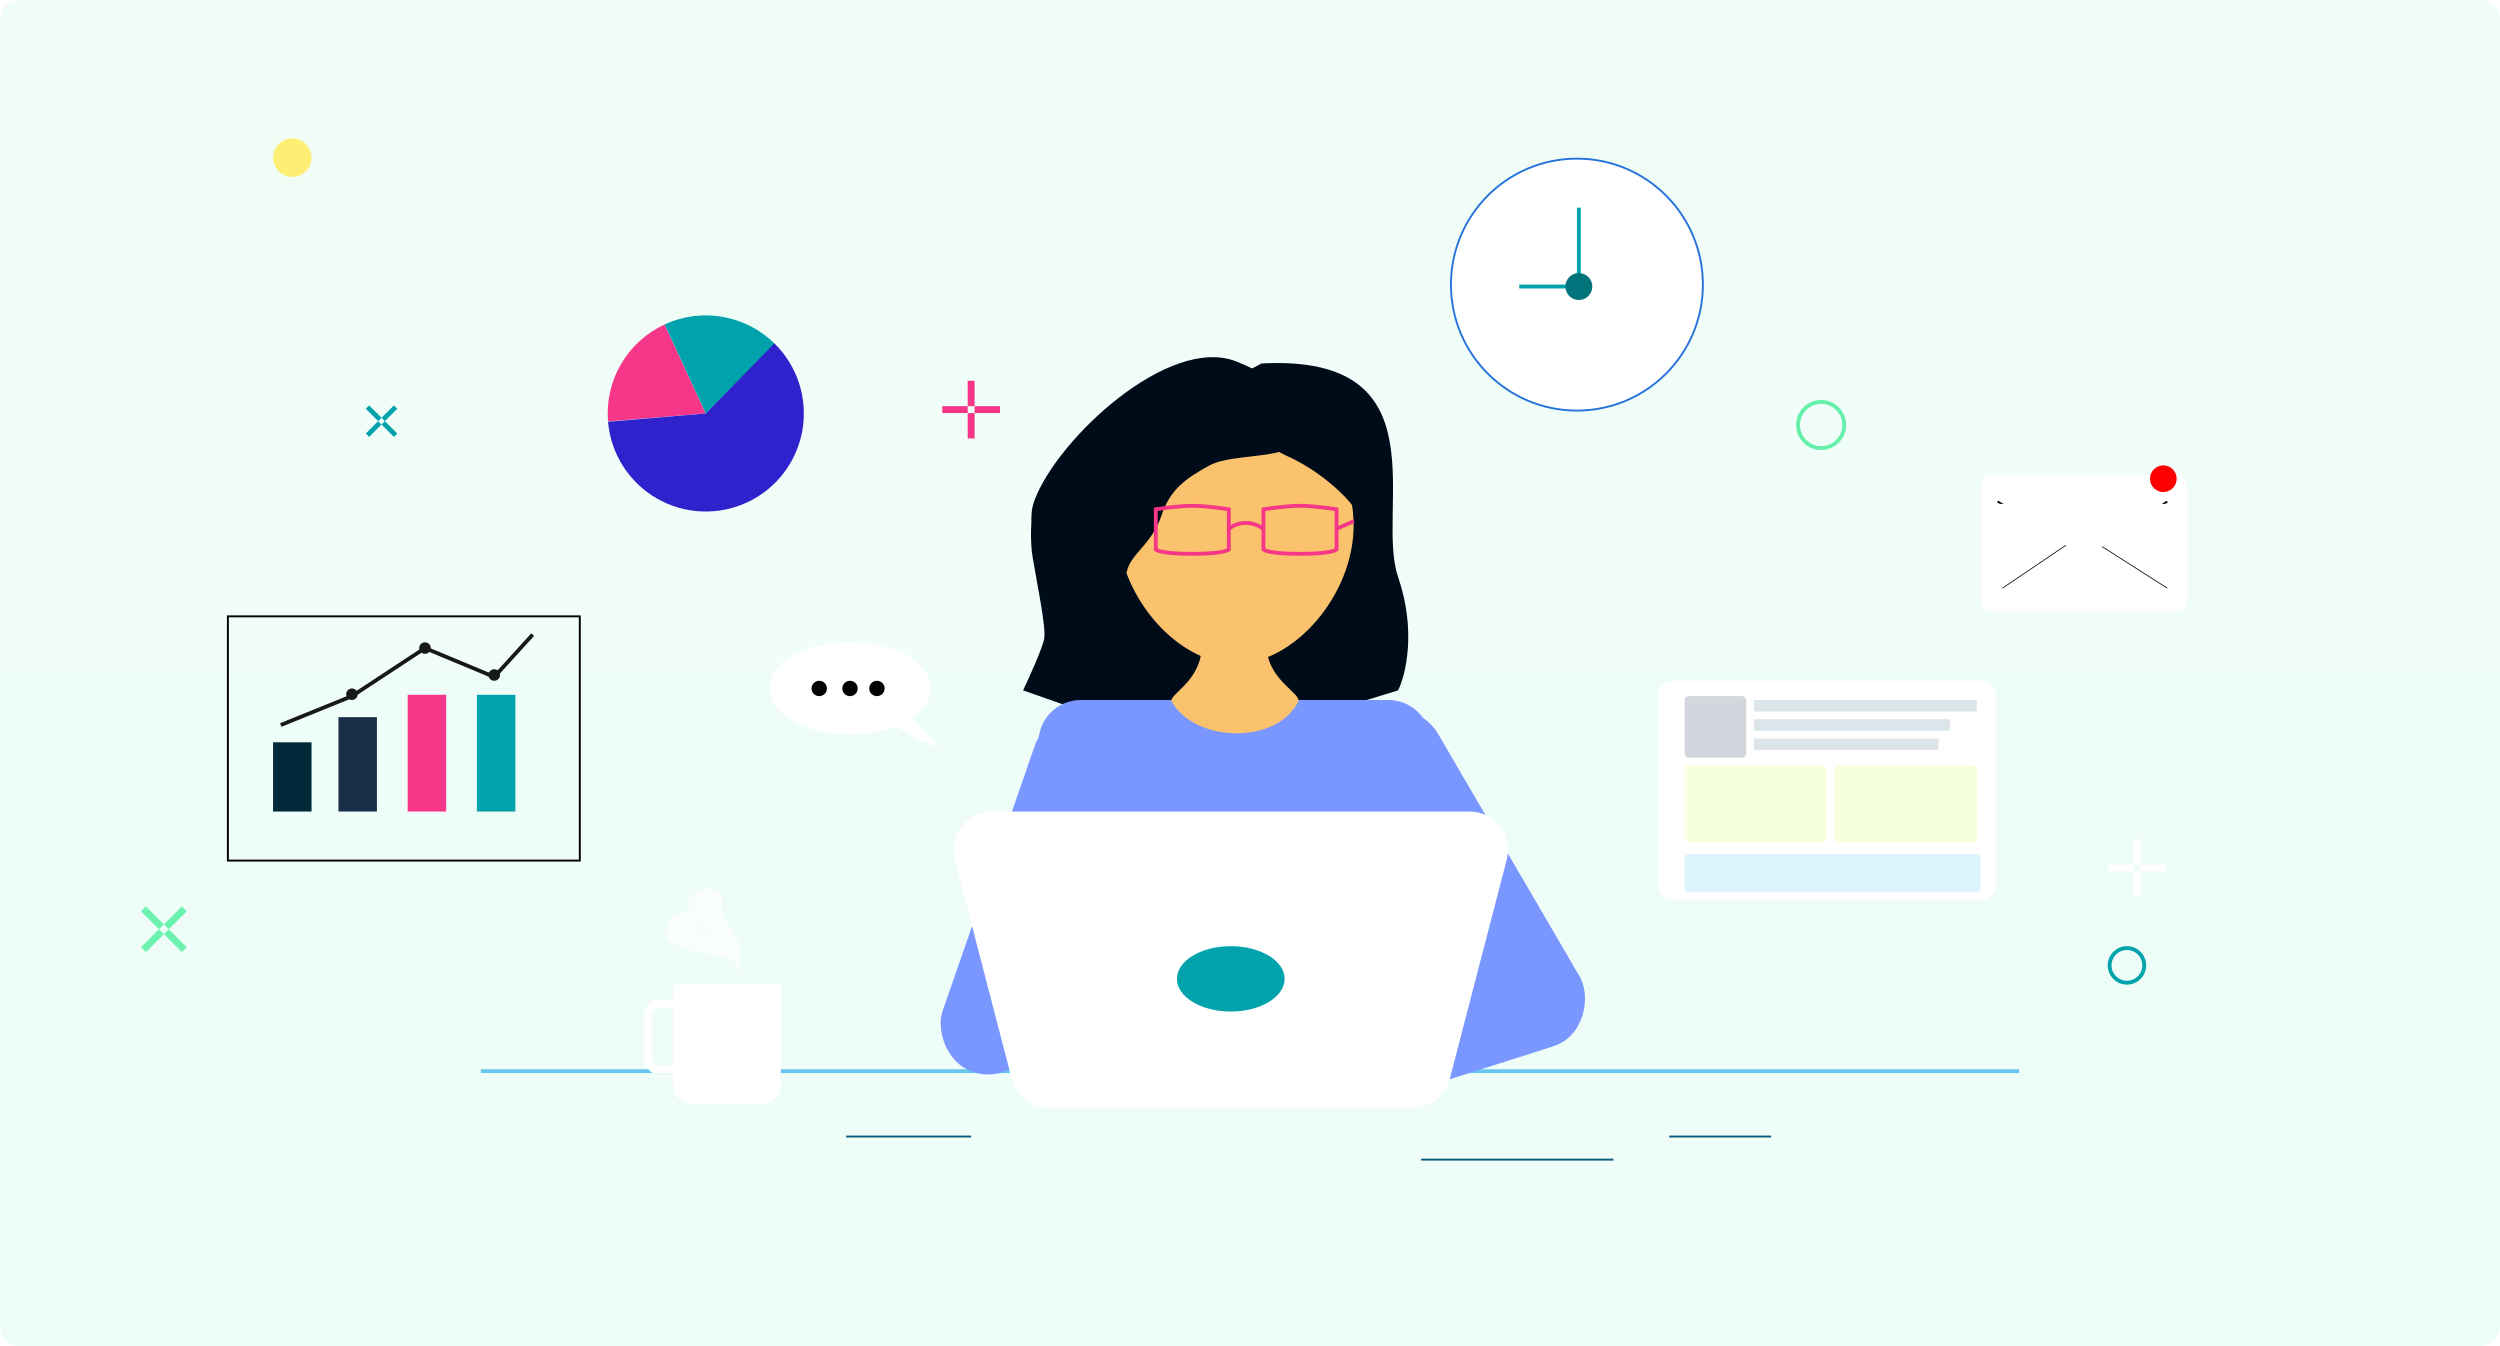 <svg width="650" height="350" viewBox="0 0 650 350" fill="none" xmlns="http://www.w3.org/2000/svg">
<rect width="650" height="350" rx="5" fill="url(#paint0_linear_863_12133)"/>
<path d="M442.75 74C442.75 92.087 428.087 106.75 410 106.75C391.913 106.75 377.25 92.087 377.25 74C377.25 55.913 391.913 41.25 410 41.25C428.087 41.25 442.75 55.913 442.75 74Z" fill="white" stroke="#2773DD" stroke-width="0.5"/>
<rect x="410" y="54" width="1" height="20" fill="#00A3AB"/>
<rect x="395" y="75" width="1" height="17" transform="rotate(-90 395 75)" fill="#00A3AB"/>
<path d="M414 74.5C414 76.433 412.433 78 410.5 78C408.567 78 407 76.433 407 74.5C407 72.567 408.567 71 410.5 71C412.433 71 414 72.567 414 74.5Z" fill="#00747A"/>
<rect x="125" y="278" width="400" height="1" fill="#68C6EF"/>
<path d="M268.5 145C267.7 140.2 268.167 134.667 268.5 132.5C280.167 126 304.8 106.5 328 94.5C375.5 92 357.5 132.5 363.5 150C368.3 164 365.5 175.5 363.5 179.5L332.5 189H313H303.5L284.5 186L266 179.5C267.667 176 271.1 168.4 271.5 166C272 163 269.5 151 268.5 145Z" fill="#000B1A"/>
<path d="M270 193C270 186.925 274.925 182 281 182H301.119L321.432 182L341.746 182L361 182C367.075 182 372 186.925 372 193V233C372 260.614 349.614 283 322 283H320C292.386 283 270 260.614 270 233V193Z" fill="#7A97FF"/>
<path d="M351.937 136.686C351.937 154.589 336.559 172.559 321.25 172.559C305.941 172.559 290.564 154.589 290.564 136.686C290.564 118.784 303.348 106 321.25 106C339.153 106 351.937 118.784 351.937 136.686Z" fill="#FBC26D"/>
<path d="M339 113C341 107.4 335.5 99.6 321.5 94C304 87 275 114 269 130C263 146 292 153 293 148.5C294 144 299.5 141.5 302 134C304.15 127.548 307.882 124.564 314.5 121C321 117.5 336.5 120 339 113Z" fill="#000B19"/>
<path d="M352 106.5C349.6 102.5 334.667 101.167 327.5 101L318 103.5C321.167 105.833 327.3 115.3 334.5 118.5C343.5 122.5 350.5 129.5 352 132C353.5 134.5 356.5 133 356.5 130.5V120C356 117.167 354.4 110.5 352 106.5Z" fill="#000B19"/>
<path d="M304.673 182.5C303.567 180.574 312.453 177.313 312.453 167.805H329.309C329.309 176.795 338.649 180.339 337.52 182.5C331.583 193.871 310.627 192.872 304.673 182.5Z" fill="#FBC26D"/>
<rect x="273.178" y="182" width="25.016" height="98" rx="12.508" transform="rotate(19.169 273.178 182)" fill="#7A97FF"/>
<rect width="25.016" height="98" rx="12.508" transform="matrix(-0.864 0.504 0.504 0.864 367.602 180)" fill="#7A97FF"/>
<rect width="25.016" height="69.145" rx="12.508" transform="matrix(0.303 0.953 0.953 -0.303 340.5 265.943)" fill="#7A97FF"/>
<path d="M220 295.5H252.5M369.5 301.5H419.5M434 295.5H460.5" stroke="#0F5A7A" stroke-width="0.5"/>
<path d="M248.25 223.514C246.605 217.181 251.386 211 257.929 211H382.071C388.614 211 393.395 217.181 391.75 223.514L376.944 280.514C375.799 284.922 371.82 288 367.266 288H272.734C268.18 288 264.201 284.922 263.056 280.514L248.25 223.514Z" fill="white"/>
<ellipse cx="320" cy="254.5" rx="14" ry="8.5" fill="#00A3AB"/>
<rect x="59.25" y="160.25" width="91.5" height="63.5" stroke="black" stroke-width="0.5"/>
<rect x="71" y="193" width="10" height="18" fill="#01293A"/>
<rect x="88" y="186.458" width="10" height="24.542" fill="#1A2E4A"/>
<rect x="106" y="180.646" width="10" height="30.354" fill="#F53689"/>
<rect x="124" y="180.646" width="10" height="30.354" fill="#00A3AB"/>
<path d="M73 188.5L91.5 181L110.5 168.5L128.5 176L138.5 165" stroke="#171818"/>
<ellipse cx="221" cy="179" rx="21" ry="12" fill="white"/>
<path d="M244.5 194C240.9 191.6 236 185 234 182L229 185.5C232.167 188.333 239.7 194 244.5 194Z" fill="white"/>
<circle cx="221" cy="179" r="2" fill="black"/>
<circle cx="228" cy="179" r="2" fill="black"/>
<circle cx="213" cy="179" r="2" fill="black"/>
<circle cx="110.5" cy="168.5" r="1.5" fill="#171818"/>
<circle cx="128.5" cy="175.5" r="1.5" fill="#171818"/>
<circle cx="91.5" cy="180.5" r="1.5" fill="#171818"/>
<path d="M175 256H203V282C203 284.761 200.761 287 198 287H180C177.239 287 175 284.761 175 282V256Z" fill="white"/>
<path d="M177.5 261H170L168.5 263V276.5L170 278H177.5" stroke="white" stroke-width="2" stroke-linecap="round" stroke-linejoin="round"/>
<path d="M192.973 253.3C193.249 254.088 193.325 254.823 193.281 255.394C193.281 255.026 193.191 254.267 192.973 253.3C192.203 251.098 189.879 248.484 184.281 247.894C174.781 246.894 171.281 243.894 173.781 239.894C176.281 235.894 179.781 236.894 180.281 237.894C180.781 238.894 180.781 241.895 186.281 243.895C190.431 245.404 192.304 250.329 192.973 253.3Z" fill="white" fill-opacity="0.6"/>
<path d="M191.481 252.944C191.339 253.766 191.05 254.446 190.734 254.924C190.913 254.602 191.202 253.894 191.481 252.944C191.876 250.644 191.112 247.231 186.503 244C178.682 238.516 177.077 234.195 181.203 231.91C185.33 229.625 187.905 232.198 187.857 233.315C187.809 234.432 186.354 237.055 190.193 241.472C193.09 244.806 192.337 250.021 191.481 252.944Z" fill="white" fill-opacity="0.6"/>
<rect x="431" y="177" width="88" height="57" rx="4" fill="white"/>
<rect x="438" y="199" width="37" height="20" rx="1" fill="#F6FFDE"/>
<rect x="477" y="199" width="37" height="20" rx="1" fill="#F6FFDE"/>
<rect x="438" y="181" width="16" height="16" rx="1" fill="#1A2E4A" fill-opacity="0.19"/>
<rect x="456" y="182" width="58" height="3" fill="#DCE5EA"/>
<rect x="456" y="187" width="51" height="3" fill="#DCE5EA"/>
<rect x="456" y="192" width="48" height="3" fill="#DCE5EA"/>
<rect x="438" y="222" width="77" height="10" rx="1" fill="#DEF4FF"/>
<rect x="515" y="123.467" width="53.733" height="35.533" rx="3" fill="white"/>
<path d="M520.633 152.934L541.433 138.85L563.497 152.934" stroke="black" stroke-width="0.2"/>
<path d="M519.369 130.4L542.3 143.834L563.497 130.4" stroke="black" stroke-width="0.5"/>
<g filter="url(#filter0_d_863_12133)">
<path d="M542.3 143.833L519 130H564L542.3 143.833Z" fill="white"/>
</g>
<circle cx="562.467" cy="124.467" r="3.467" fill="#FF0000"/>
<path d="M172.787 84.359C168.053 86.551 164.105 90.142 161.476 94.647C158.847 99.153 157.662 104.356 158.083 109.556L183.5 107.5L172.787 84.359Z" fill="#F53689"/>
<path d="M201.531 89.469C197.842 85.78 193.111 83.311 187.976 82.396C182.84 81.48 177.547 82.162 172.811 84.349L183.5 107.5L201.531 89.469Z" fill="#00A3AB"/>
<path d="M158.091 109.648C158.437 113.748 159.771 117.702 161.977 121.175C164.183 124.647 167.197 127.534 170.761 129.59C174.325 131.645 178.333 132.808 182.443 132.978C186.554 133.149 190.645 132.322 194.366 130.569C198.088 128.816 201.331 126.188 203.817 122.91C206.303 119.632 207.959 115.802 208.644 111.745C209.329 107.688 209.022 103.526 207.75 99.614C206.478 95.701 204.277 92.155 201.337 89.277L183.5 107.5L158.091 109.648Z" fill="#2F22CD"/>
<rect x="37.94" y="235.667" width="6.6" height="1.8" transform="rotate(45 37.94 235.667)" fill="#6CF2AE"/>
<rect x="43.879" y="241.606" width="6.6" height="1.8" transform="rotate(45 43.879 241.606)" fill="#6CF2AE"/>
<rect x="48.546" y="236.939" width="6.6" height="1.8" transform="rotate(135 48.546 236.939)" fill="#6CF2AE"/>
<rect x="42.606" y="242.879" width="6.6" height="1.8" transform="rotate(135 42.606 242.879)" fill="#6CF2AE"/>
<rect x="548.106" y="224.706" width="6.6" height="1.8" fill="white"/>
<rect x="556.506" y="224.706" width="6.6" height="1.8" fill="white"/>
<rect x="556.506" y="218.106" width="6.6" height="1.8" transform="rotate(90 556.506 218.106)" fill="white"/>
<rect x="556.506" y="226.507" width="6.6" height="1.8" transform="rotate(90 556.506 226.507)" fill="white"/>
<rect x="245" y="105.6" width="6.6" height="1.8" fill="#F53689"/>
<rect x="253.4" y="105.6" width="6.6" height="1.8" fill="#F53689"/>
<rect x="253.4" y="99" width="6.6" height="1.8" transform="rotate(90 253.4 99)" fill="#F53689"/>
<rect x="253.4" y="107.4" width="6.6" height="1.8" transform="rotate(90 253.4 107.4)" fill="#F53689"/>
<rect x="95.983" y="105.41" width="4.545" height="1.239" transform="rotate(45 95.983 105.41)" fill="#00A3AB"/>
<rect x="100.073" y="109.5" width="4.545" height="1.239" transform="rotate(45 100.073 109.5)" fill="#00A3AB"/>
<rect x="103.287" y="106.286" width="4.545" height="1.239" transform="rotate(135 103.287 106.286)" fill="#00A3AB"/>
<rect x="99.197" y="110.376" width="4.545" height="1.239" transform="rotate(135 99.197 110.376)" fill="#00A3AB"/>
<circle cx="473.5" cy="110.5" r="6" stroke="#65F0AA"/>
<circle cx="76" cy="41" r="5" fill="#FFEE74"/>
<circle cx="553" cy="251" r="4.5" stroke="#00A3AB"/>
<path d="M319.5 132.426V142.871C319.412 142.946 319.174 143.101 318.606 143.271C317.428 143.625 314.987 144 310 144C305.013 144 302.572 143.625 301.394 143.271C300.826 143.101 300.588 142.946 300.5 142.871V132.426C300.655 132.402 300.849 132.372 301.076 132.338C301.7 132.245 302.572 132.121 303.568 131.996C305.566 131.747 308.041 131.5 310 131.5C311.959 131.5 314.434 131.747 316.432 131.996C317.428 132.121 318.3 132.245 318.924 132.338C319.151 132.372 319.345 132.402 319.5 132.426Z" stroke="#F53689"/>
<path d="M347.5 132.426V142.871C347.412 142.946 347.174 143.101 346.606 143.271C345.428 143.625 342.987 144 338 144C333.013 144 330.572 143.625 329.394 143.271C328.826 143.101 328.588 142.946 328.5 142.871V132.426C328.655 132.402 328.849 132.372 329.076 132.338C329.7 132.245 330.572 132.121 331.568 131.996C333.566 131.747 336.041 131.5 338 131.5C339.959 131.5 342.434 131.747 344.432 131.996C345.428 132.121 346.3 132.245 346.924 132.338C347.151 132.372 347.345 132.402 347.5 132.426Z" stroke="#F53689"/>
<path d="M319.5 137.5C320.833 136.333 324.5 134.7 328.5 137.5" stroke="#F53689"/>
<path d="M347.5 137.5L352 135.5" stroke="#F53689"/>
<defs>
<filter id="filter0_d_863_12133" x="517" y="129" width="49" height="17.833" filterUnits="userSpaceOnUse" color-interpolation-filters="sRGB">
<feFlood flood-opacity="0" result="BackgroundImageFix"/>
<feColorMatrix in="SourceAlpha" type="matrix" values="0 0 0 0 0 0 0 0 0 0 0 0 0 0 0 0 0 0 127 0" result="hardAlpha"/>
<feOffset dy="1"/>
<feGaussianBlur stdDeviation="1"/>
<feComposite in2="hardAlpha" operator="out"/>
<feColorMatrix type="matrix" values="0 0 0 0 0 0 0 0 0 0 0 0 0 0 0 0 0 0 0.15 0"/>
<feBlend mode="normal" in2="BackgroundImageFix" result="effect1_dropShadow_863_12133"/>
<feBlend mode="normal" in="SourceGraphic" in2="effect1_dropShadow_863_12133" result="shape"/>
</filter>
<linearGradient id="paint0_linear_863_12133" x1="325" y1="0" x2="325" y2="350" gradientUnits="userSpaceOnUse">
<stop stop-color="#F0FDF7"/>
<stop offset="1" stop-color="#EFFDF9"/>
</linearGradient>
</defs>
</svg>
